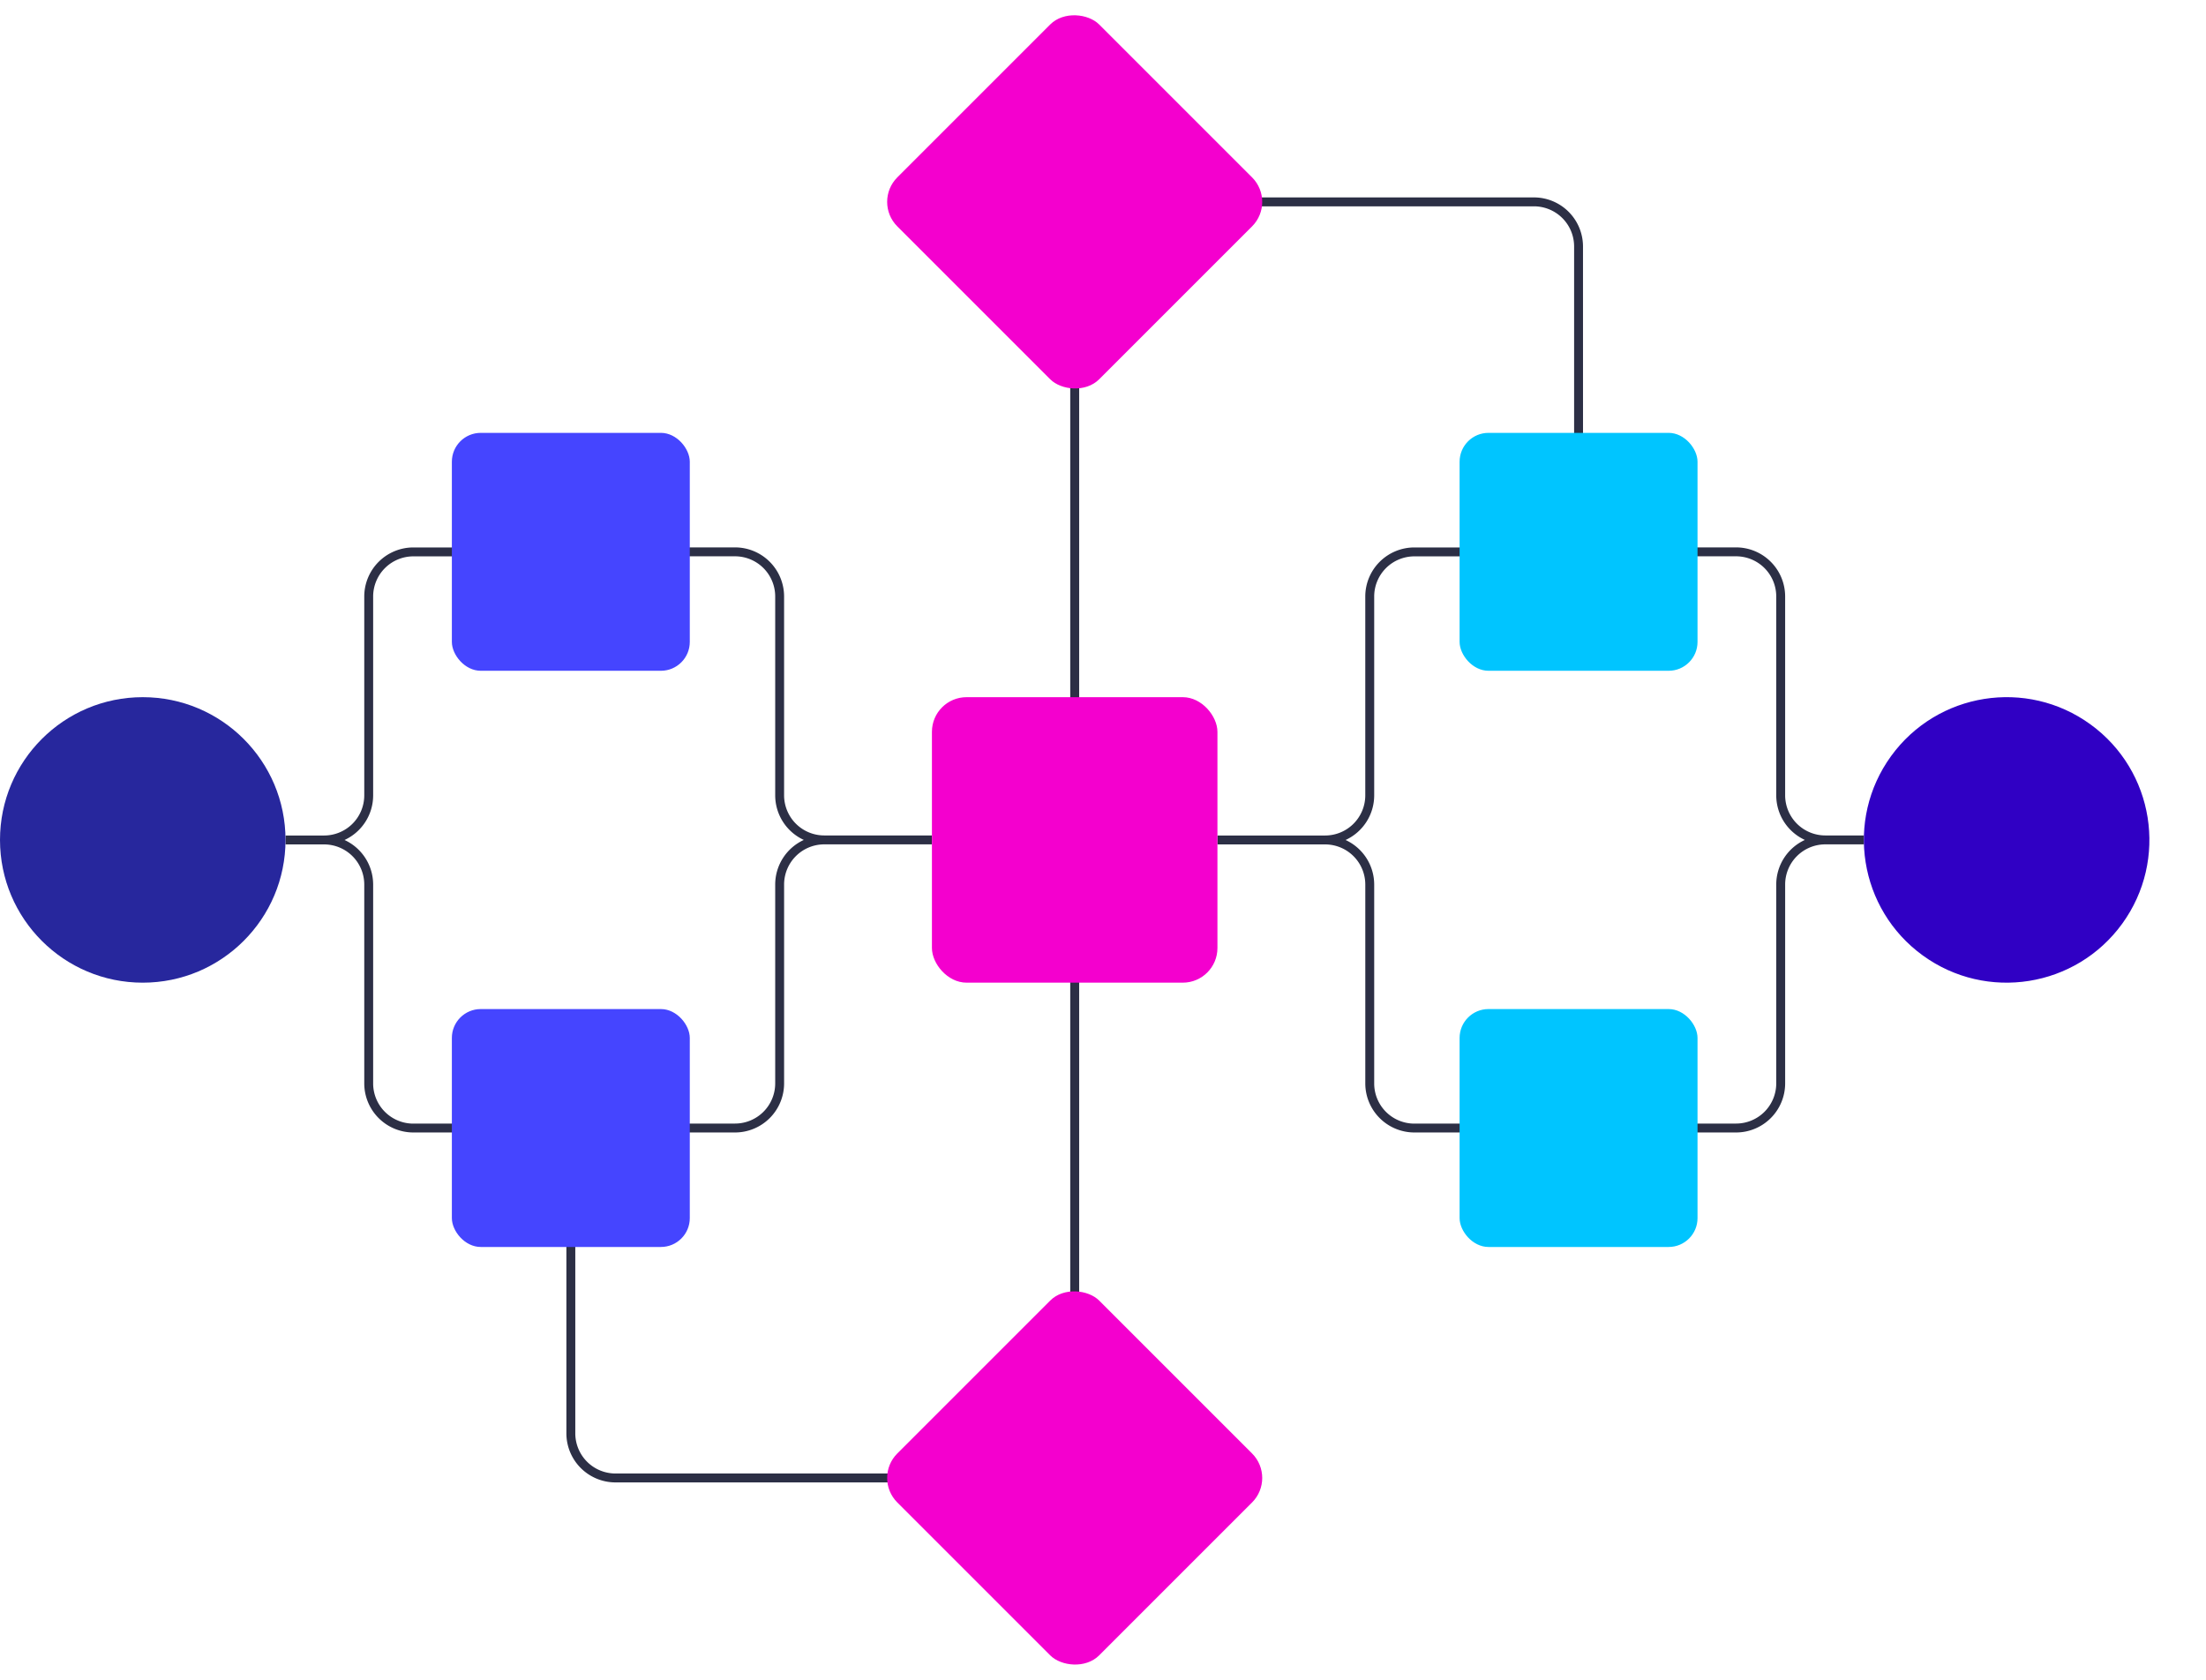 <svg xmlns="http://www.w3.org/2000/svg" width="234" height="178.195" viewBox="0 0 234 178.195">
  <g id="Grupo_238397" data-name="Grupo 238397" transform="translate(-245.206 -188.621)">
    <g id="Grupo_238397-2" data-name="Grupo 238397" transform="translate(275.492 209.563)">
      <path id="Trazado_230360" data-name="Trazado 230360" d="M446.617,253.81h-.945V220.944a4.262,4.262,0,0,0-4.257-4.257H392.224v-.945h49.191a5.208,5.208,0,0,1,5.2,5.2Z" transform="translate(-308.985 -215.742)" fill="#2c2f45"/>
      <path id="Trazado_230361" data-name="Trazado 230361" d="M377.4,381.04H328.21a5.209,5.209,0,0,1-5.2-5.2V342.972h.945v32.865a4.262,4.262,0,0,0,4.257,4.257H377.4Z" transform="translate(-293.217 -244.728)" fill="#2c2f45"/>
      <rect id="Rectángulo_313918" data-name="Rectángulo 313918" width="0.946" height="42.738" transform="translate(83.239 10.748)" fill="#2c2f45"/>
      <rect id="Rectángulo_313919" data-name="Rectángulo 313919" width="0.946" height="42.738" transform="translate(83.239 82.826)" fill="#2c2f45"/>
      <path id="Trazado_230362" data-name="Trazado 230362" d="M302.545,325.885H297.98a5.209,5.209,0,0,1-5.2-5.2v-21.1a4.262,4.262,0,0,0-4.257-4.257h-4.093v-.946h4.093a4.262,4.262,0,0,0,4.257-4.257v-21.1a5.209,5.209,0,0,1,5.2-5.2h4.565v.946H297.98a4.262,4.262,0,0,0-4.257,4.257v21.1a5.211,5.211,0,0,1-3.036,4.73,5.21,5.21,0,0,1,3.036,4.73v21.1a4.262,4.262,0,0,0,4.257,4.257h4.565Z" transform="translate(-284.427 -226.694)" fill="#2c2f45"/>
      <path id="Trazado_230363" data-name="Trazado 230363" d="M344.625,325.885h-5.276v-.946h5.276a4.262,4.262,0,0,0,4.257-4.257v-21.1a5.21,5.21,0,0,1,3.035-4.73,5.211,5.211,0,0,1-3.035-4.73v-21.1a4.262,4.262,0,0,0-4.257-4.257h-5.276v-.946h5.276a5.208,5.208,0,0,1,5.2,5.2v21.1a4.262,4.262,0,0,0,4.258,4.257h11.424v.946H354.084a4.262,4.262,0,0,0-4.258,4.257v21.1A5.208,5.208,0,0,1,344.625,325.885Z" transform="translate(-296.939 -226.694)" fill="#2c2f45"/>
      <path id="Trazado_230364" data-name="Trazado 230364" d="M438.605,325.885H433.33a5.209,5.209,0,0,1-5.2-5.2v-21.1a4.262,4.262,0,0,0-4.257-4.257H412.447v-.946h11.424a4.262,4.262,0,0,0,4.257-4.257v-21.1a5.209,5.209,0,0,1,5.2-5.2h5.276v.946H433.33a4.261,4.261,0,0,0-4.256,4.257v21.1a5.211,5.211,0,0,1-3.036,4.73,5.21,5.21,0,0,1,3.036,4.73v21.1a4.261,4.261,0,0,0,4.256,4.257h5.276Z" transform="translate(-313.593 -226.694)" fill="#2c2f45"/>
      <path id="Trazado_230365" data-name="Trazado 230365" d="M482.349,325.885h-4.567v-.946h4.567a4.261,4.261,0,0,0,4.256-4.257v-21.1a5.21,5.21,0,0,1,3.036-4.73,5.211,5.211,0,0,1-3.036-4.73v-21.1a4.261,4.261,0,0,0-4.256-4.257h-4.567v-.946h4.567a5.209,5.209,0,0,1,5.2,5.2v21.1a4.262,4.262,0,0,0,4.257,4.257H495.9v.946h-4.093a4.262,4.262,0,0,0-4.257,4.257v21.1A5.209,5.209,0,0,1,482.349,325.885Z" transform="translate(-328.477 -226.694)" fill="#2c2f45"/>
    </g>
    <g id="Grupo_238398" data-name="Grupo 238398" transform="translate(245.206 188.621)">
      <circle id="Elipse_5043" data-name="Elipse 5043" cx="15.143" cy="15.143" r="15.143" transform="translate(191.703 92.466) rotate(-54.047)" fill="#3000c4"/>
      <rect id="Rectángulo_313920" data-name="Rectángulo 313920" width="25.238" height="25.238" rx="3.063" transform="translate(47.931 45.918)" fill="#4545ff"/>
      <rect id="Rectángulo_313921" data-name="Rectángulo 313921" width="25.238" height="25.238" rx="3.063" transform="translate(47.931 107.041)" fill="#4545ff"/>
      <rect id="Rectángulo_313922" data-name="Rectángulo 313922" width="25.238" height="25.238" rx="3.063" transform="translate(154.826 45.918)" fill="#00c5ff"/>
      <rect id="Rectángulo_313923" data-name="Rectángulo 313923" width="25.238" height="25.238" rx="3.063" transform="translate(154.826 107.041)" fill="#00c5ff"/>
      <circle id="Elipse_5044" data-name="Elipse 5044" cx="15.143" cy="15.143" r="15.143" transform="translate(0 73.956)" fill="#27279d"/>
      <rect id="Rectángulo_313924" data-name="Rectángulo 313924" width="30.285" height="30.285" rx="3.675" transform="translate(98.854 73.956)" fill="#f400ce"/>
      <rect id="Rectángulo_313925" data-name="Rectángulo 313925" width="30.285" height="30.285" rx="3.675" transform="translate(92.582 21.415) rotate(-45)" fill="#f400ce"/>
      <rect id="Rectángulo_313926" data-name="Rectángulo 313926" width="30.285" height="30.285" rx="3.675" transform="translate(92.582 156.782) rotate(-45)" fill="#f400ce"/>
    </g>
  </g>
</svg>
